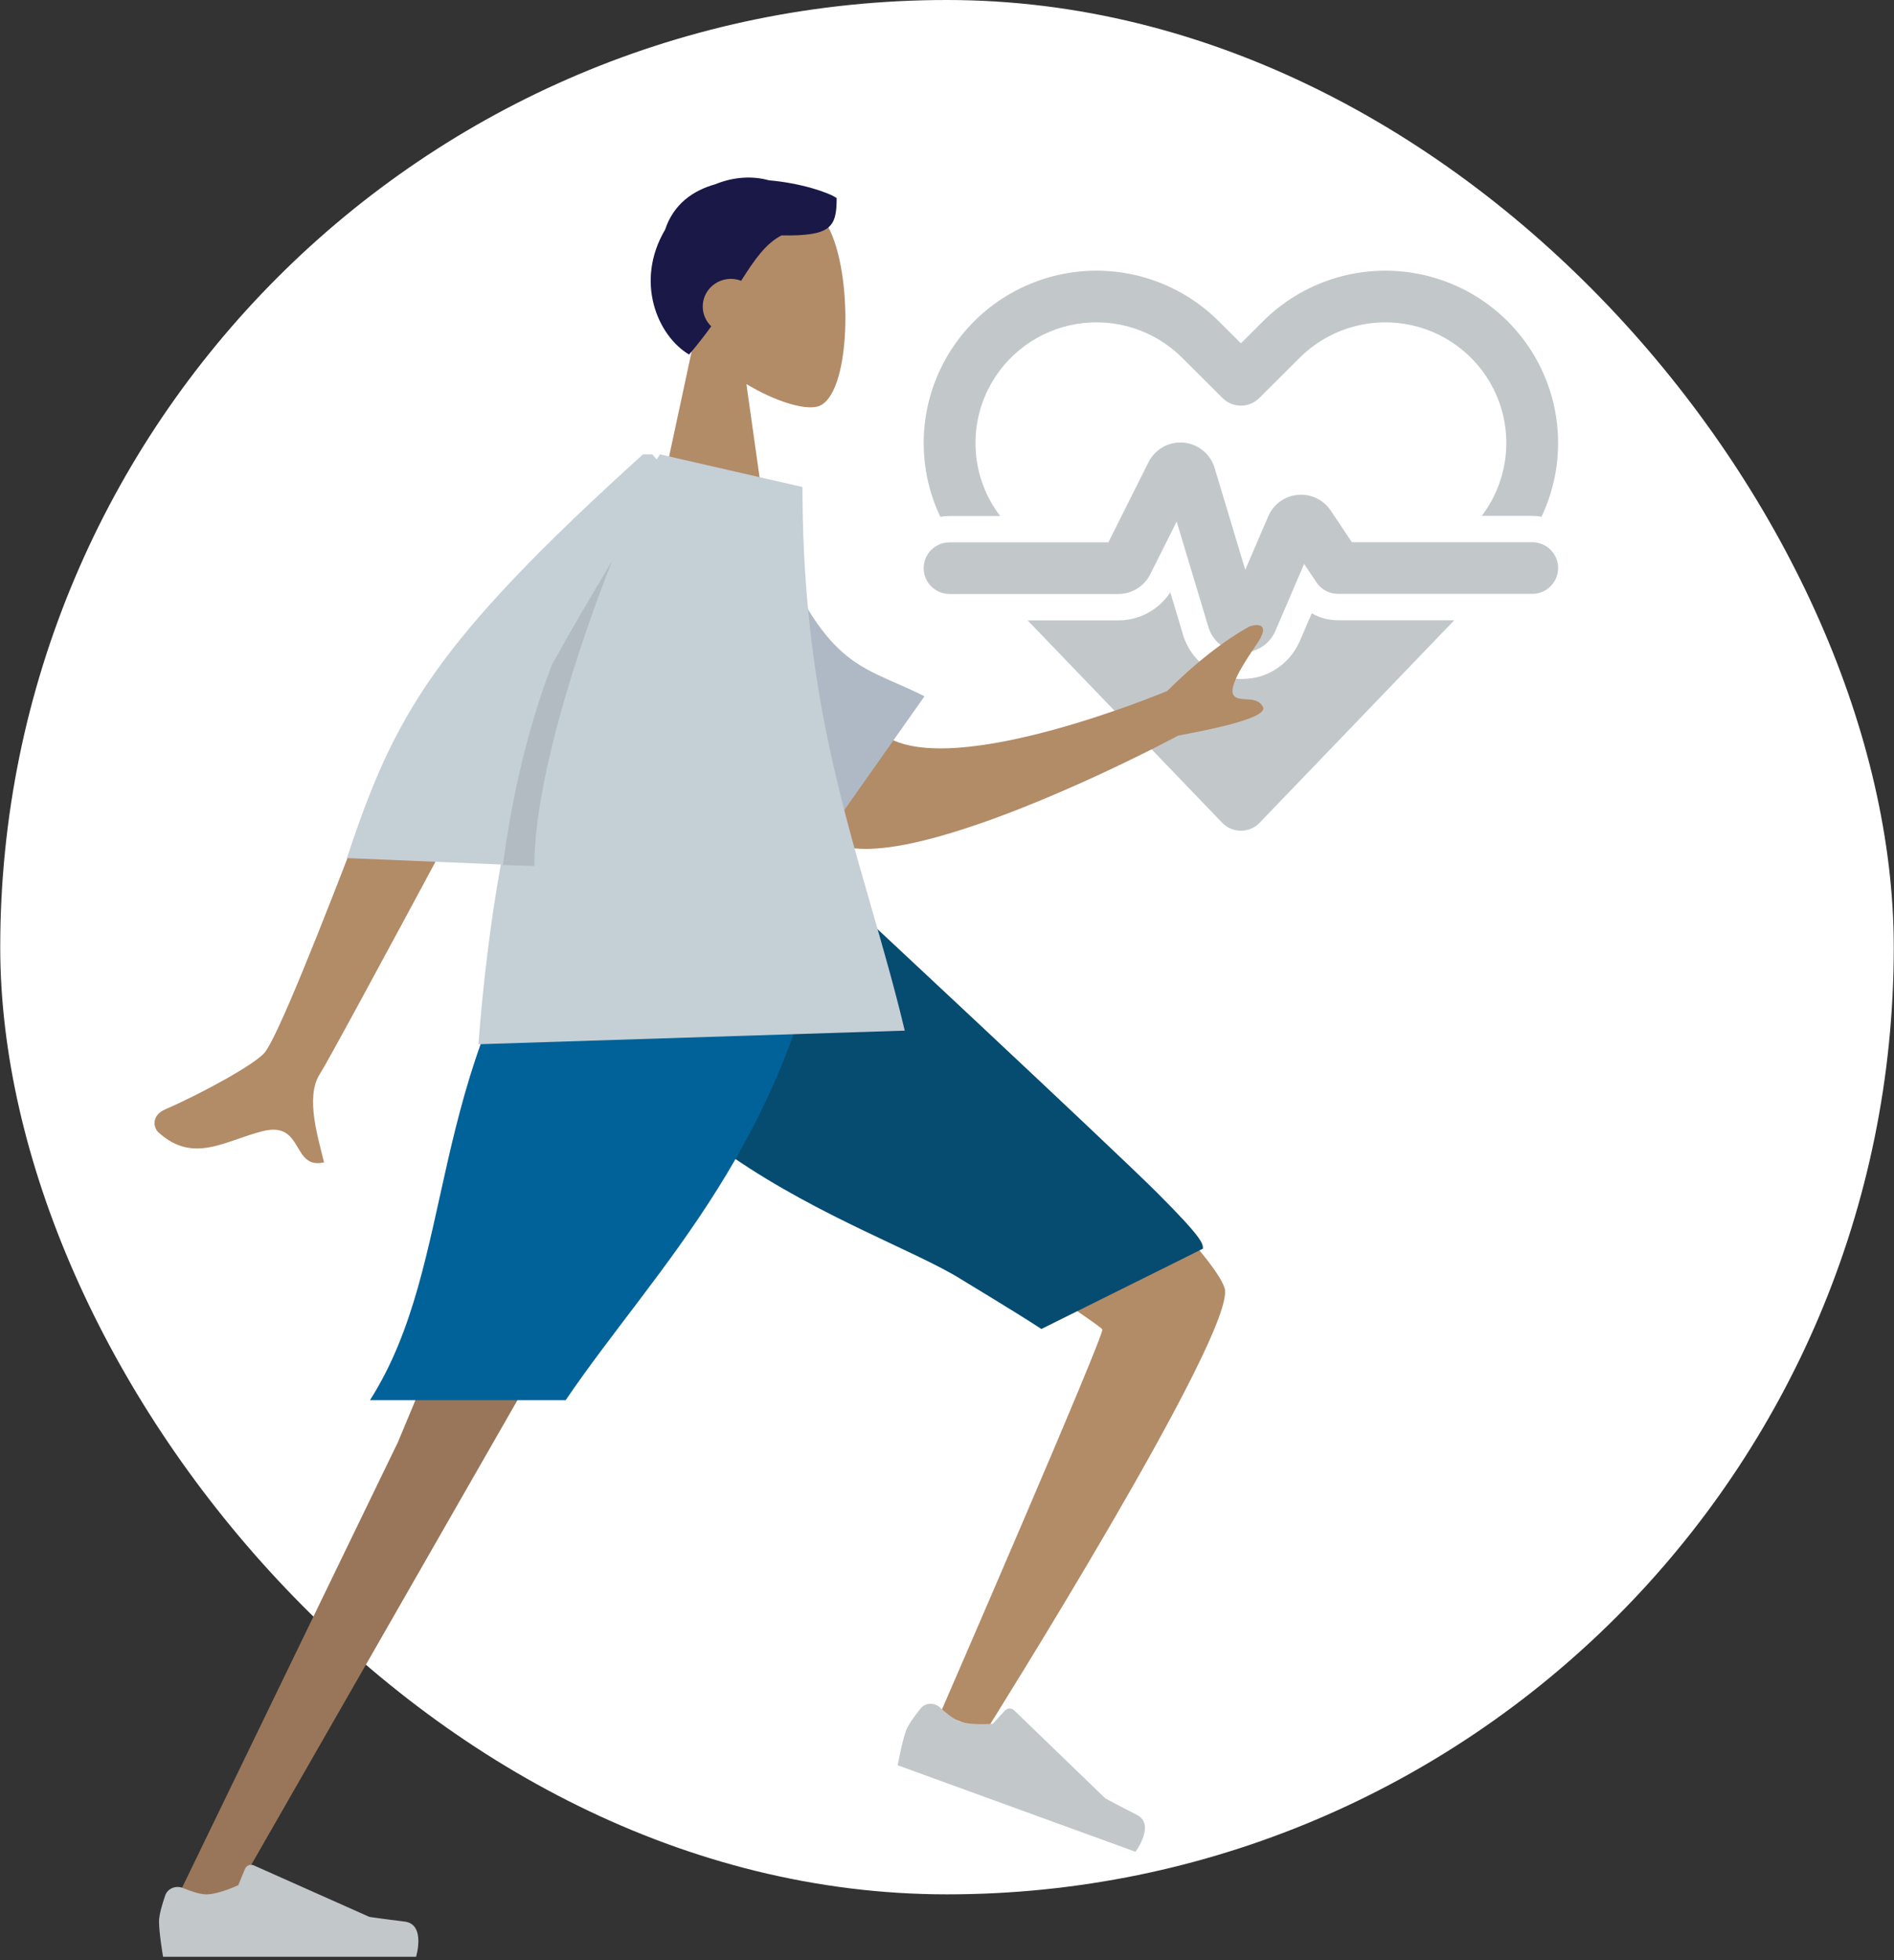 <svg width="203" height="210" viewBox="0 0 203 210" fill="none" xmlns="http://www.w3.org/2000/svg">
<rect x="0" y="0" width="203" height="210" fill="#333333" stroke="none"/>
<rect x="0.025" width="202.95" height="202.95" rx="101.475" fill="white"/>
<path fill-rule="evenodd" clip-rule="evenodd" d="M121.507 35.159C119.551 34.529 117.474 34.372 115.445 34.7C113.417 35.028 111.496 35.832 109.84 37.045C108.185 38.259 106.842 39.847 105.923 41.679C104.704 44.107 104.282 46.856 104.719 49.536C105.06 51.633 105.913 53.604 107.19 55.282H101.777C101.438 55.282 101.106 55.312 100.784 55.37C100.043 53.81 99.52 52.146 99.239 50.422C98.617 46.595 99.218 42.67 100.958 39.204C102.271 36.588 104.189 34.32 106.552 32.587C108.917 30.855 111.66 29.707 114.556 29.238C117.453 28.77 120.419 28.994 123.212 29.893C126.004 30.791 128.543 32.339 130.618 34.407L133.001 36.782L135.386 34.406C137.461 32.338 139.999 30.791 142.791 29.893C145.583 28.994 148.55 28.77 151.446 29.238C154.343 29.707 157.086 30.855 159.45 32.587C161.814 34.32 163.732 36.588 165.045 39.204C166.783 42.669 167.383 46.592 166.761 50.417C166.481 52.138 165.96 53.799 165.221 55.356C164.897 55.298 164.563 55.267 164.223 55.267H158.818C160.092 53.592 160.941 51.624 161.282 49.531C161.718 46.853 161.297 44.106 160.08 41.679C159.161 39.847 157.818 38.259 156.162 37.045C154.507 35.832 152.586 35.028 150.557 34.7C148.529 34.372 146.452 34.529 144.496 35.159C142.541 35.788 140.763 36.871 139.31 38.32L134.963 42.65C133.88 43.73 132.123 43.73 131.04 42.65L126.693 38.32C125.24 36.872 123.462 35.788 121.507 35.159ZM155.868 66.452H143.412C142.406 66.452 141.429 66.198 140.593 65.704L139.29 68.74L139.233 68.825V68.853C138.666 70.068 137.76 71.084 136.612 71.776C135.578 72.412 134.388 72.737 133.17 72.737H132.787C131.441 72.666 130.167 72.186 129.104 71.367C128.042 70.548 127.262 69.432 126.837 68.147L126.809 68.062V68.034L125.435 63.458C124.897 64.277 124.188 64.969 123.352 65.478C122.304 66.127 121.1 66.466 119.867 66.466H110.144L130.998 88.148C131.522 88.692 132.245 89 133.002 89C133.758 89 134.482 88.692 135.005 88.148L155.868 66.452Z" fill="#C2C7CA"/>
<path fill-rule="evenodd" clip-rule="evenodd" d="M126.116 55.879L123.28 61.535L123.277 61.541C122.959 62.171 122.471 62.701 121.869 63.071C121.266 63.441 120.573 63.637 119.865 63.637H101.775C100.243 63.637 99 62.398 99 60.87C99 59.342 100.243 58.104 101.775 58.104H118.795L123.092 49.535C123.429 48.851 123.965 48.283 124.63 47.905C125.302 47.523 126.075 47.355 126.846 47.42C127.616 47.486 128.349 47.784 128.946 48.274C129.538 48.759 129.969 49.41 130.184 50.143L133.468 61.048L135.937 55.304L135.94 55.297C136.212 54.669 136.648 54.127 137.203 53.725C137.758 53.324 138.411 53.079 139.093 53.016C139.776 52.953 140.463 53.074 141.082 53.366C141.701 53.659 142.23 54.112 142.613 54.679L142.621 54.69L144.894 58.09H164.224C165.757 58.09 167 59.328 167 60.856C167 62.385 165.757 63.623 164.224 63.623H143.409C142.481 63.623 141.614 63.161 141.1 62.391L139.779 60.416L136.682 67.621C136.674 67.639 136.666 67.658 136.657 67.677C136.338 68.376 135.815 68.962 135.155 69.359C134.496 69.756 133.732 69.945 132.963 69.901C132.194 69.857 131.457 69.583 130.847 69.113C130.237 68.644 129.784 68.002 129.547 67.272C129.541 67.253 129.535 67.234 129.53 67.216L126.116 55.879Z" fill="#C2C7CA"/>
<path fill-rule="evenodd" clip-rule="evenodd" d="M79.999 41.146C83.112 43.021 86.172 43.927 87.608 43.557C91.209 42.63 91.54 29.469 88.754 24.28C85.968 19.092 71.645 16.83 70.923 27.11C70.672 30.678 72.171 33.862 74.387 36.46L70.414 54.96H81.953L79.999 41.146Z" fill="#B28B67"/>
<path fill-rule="evenodd" clip-rule="evenodd" d="M61.106 94.83C61.973 106.652 117.822 141.456 118.148 142.433C118.365 143.084 100.764 183.592 100.764 183.592L105.646 185.488C105.646 185.488 132.643 142.587 131.256 138.015C129.271 131.471 87.924 94.956 87.924 94.956L61.106 94.83Z" fill="#B28B67"/>
<path fill-rule="evenodd" clip-rule="evenodd" d="M111.618 142.379L128.932 133.775C128.932 133.234 128.932 132.693 124.062 127.824C119.193 122.954 89.031 94.859 89.031 94.859L60.535 94.859C61.507 122.237 93.574 131.164 102.958 137.021C104.201 137.796 108.369 140.267 111.618 142.379Z" fill="#064B70"/>
<path fill-rule="evenodd" clip-rule="evenodd" d="M100.754 182.937C100.148 182.385 99.196 182.391 98.68 183.028C98.065 183.787 97.347 184.757 97.109 185.411C96.664 186.632 96.218 189.123 96.218 189.123C97.635 189.638 121.7 198.389 121.7 198.389C121.7 198.389 123.888 195.47 121.844 194.43C119.799 193.39 118.46 192.664 118.46 192.664L108.7 183.238C108.417 182.965 107.963 182.979 107.697 183.27L106.415 184.672C106.415 184.672 104.098 184.875 102.859 184.424C102.225 184.194 101.404 183.53 100.754 182.937Z" fill="#C2C7CA"/>
<path fill-rule="evenodd" clip-rule="evenodd" d="M67.529 94.83L42.65 154.505L18.197 204.956H23.966L87.085 94.83H67.529Z" fill="#997659"/>
<path fill-rule="evenodd" clip-rule="evenodd" d="M19.623 202.276C18.865 201.964 17.973 202.296 17.706 203.07C17.387 203.994 17.045 205.15 17.045 205.846C17.045 207.146 17.478 209.639 17.478 209.639C18.987 209.639 44.596 209.639 44.596 209.639C44.596 209.639 45.653 206.147 43.376 205.869C41.098 205.59 39.592 205.366 39.592 205.366L27.194 199.844C26.833 199.683 26.412 199.852 26.261 200.216L25.537 201.971C25.537 201.971 23.429 202.954 22.111 202.954C21.436 202.954 20.437 202.611 19.623 202.276Z" fill="#C2C7CA"/>
<path fill-rule="evenodd" clip-rule="evenodd" d="M39.652 150.007H60.627C70.539 135.448 84.617 122.62 89.165 94.83H60.627C45.44 114.92 49.1 135.207 39.652 150.007Z" fill="#006298"/>
<path fill-rule="evenodd" clip-rule="evenodd" d="M94.821 78.802C102.074 83.679 125.102 74.032 125.102 74.032C128.154 70.994 131.101 68.684 133.943 67.104C134.793 66.834 136.245 66.752 134.696 69.013C133.147 71.273 131.619 73.721 132.238 74.513C132.857 75.305 134.65 74.431 135.358 75.719C135.831 76.578 132.808 77.606 126.291 78.802C126.291 78.802 111.796 86.596 100.129 89.756C88.461 92.916 88.015 88.784 88.015 88.784C88.015 88.784 87.569 73.924 94.821 78.802Z" fill="#B28B67"/>
<path fill-rule="evenodd" clip-rule="evenodd" d="M40.368 83.781L50.22 85.734C40.312 104.183 34.998 113.961 34.279 115.068C32.662 117.559 34.171 122.123 34.728 124.527C31.231 125.34 32.61 120.081 28.184 121.179C24.144 122.181 20.718 124.754 16.951 121.284C16.488 120.858 16.149 119.524 17.728 118.841C21.662 117.137 27.475 113.947 28.417 112.708C29.702 111.019 33.686 101.377 40.368 83.781Z" fill="#B28B67"/>
<path fill-rule="evenodd" clip-rule="evenodd" d="M83.755 25.221C82.057 26.103 80.871 27.817 79.436 30.082C79.095 29.95 78.723 29.877 78.334 29.877C76.67 29.877 75.321 31.204 75.321 32.84C75.321 33.671 75.669 34.422 76.229 34.96C75.532 35.928 74.751 36.939 73.855 37.982C70.492 35.997 67.996 30.188 71.284 24.607C72.193 21.873 74.251 20.413 76.681 19.735C78.649 18.925 80.693 18.834 82.418 19.319C85.799 19.604 88.818 20.618 89.674 21.221C89.674 24.369 89.053 25.303 83.755 25.221Z" fill="#191847"/>
<path fill-rule="evenodd" clip-rule="evenodd" d="M70.36 52.706L80.293 51.015C87.919 72.223 91.454 70.728 99.087 74.597L88.059 90.235C61.462 100.356 89.902 103.167 77.843 74.597C74.721 67.202 71.793 59.428 70.36 52.706Z" fill="#AFB9C5"/>
<path fill-rule="evenodd" clip-rule="evenodd" d="M37.176 91.93C42.264 76.664 46.432 69.003 68.917 48.677H69.915L70.382 49.222C70.499 49.04 70.617 48.858 70.734 48.677L86.008 52.175C86.008 71.647 89.722 84.509 93.37 97.143C94.63 101.507 95.883 105.844 96.972 110.416L51.275 111.875C51.816 104.9 52.615 98.524 53.681 92.618L37.176 91.93Z" fill="#C5CFD6"/>
<path fill-rule="evenodd" clip-rule="evenodd" d="M53.898 92.679C54.901 85.187 56.558 78.049 59.133 71.265C61.231 67.462 63.347 63.873 65.609 60.102C65.609 60.102 57.273 80.519 57.273 92.779L53.898 92.679Z" fill="black" fill-opacity="0.1"/>
</svg>
